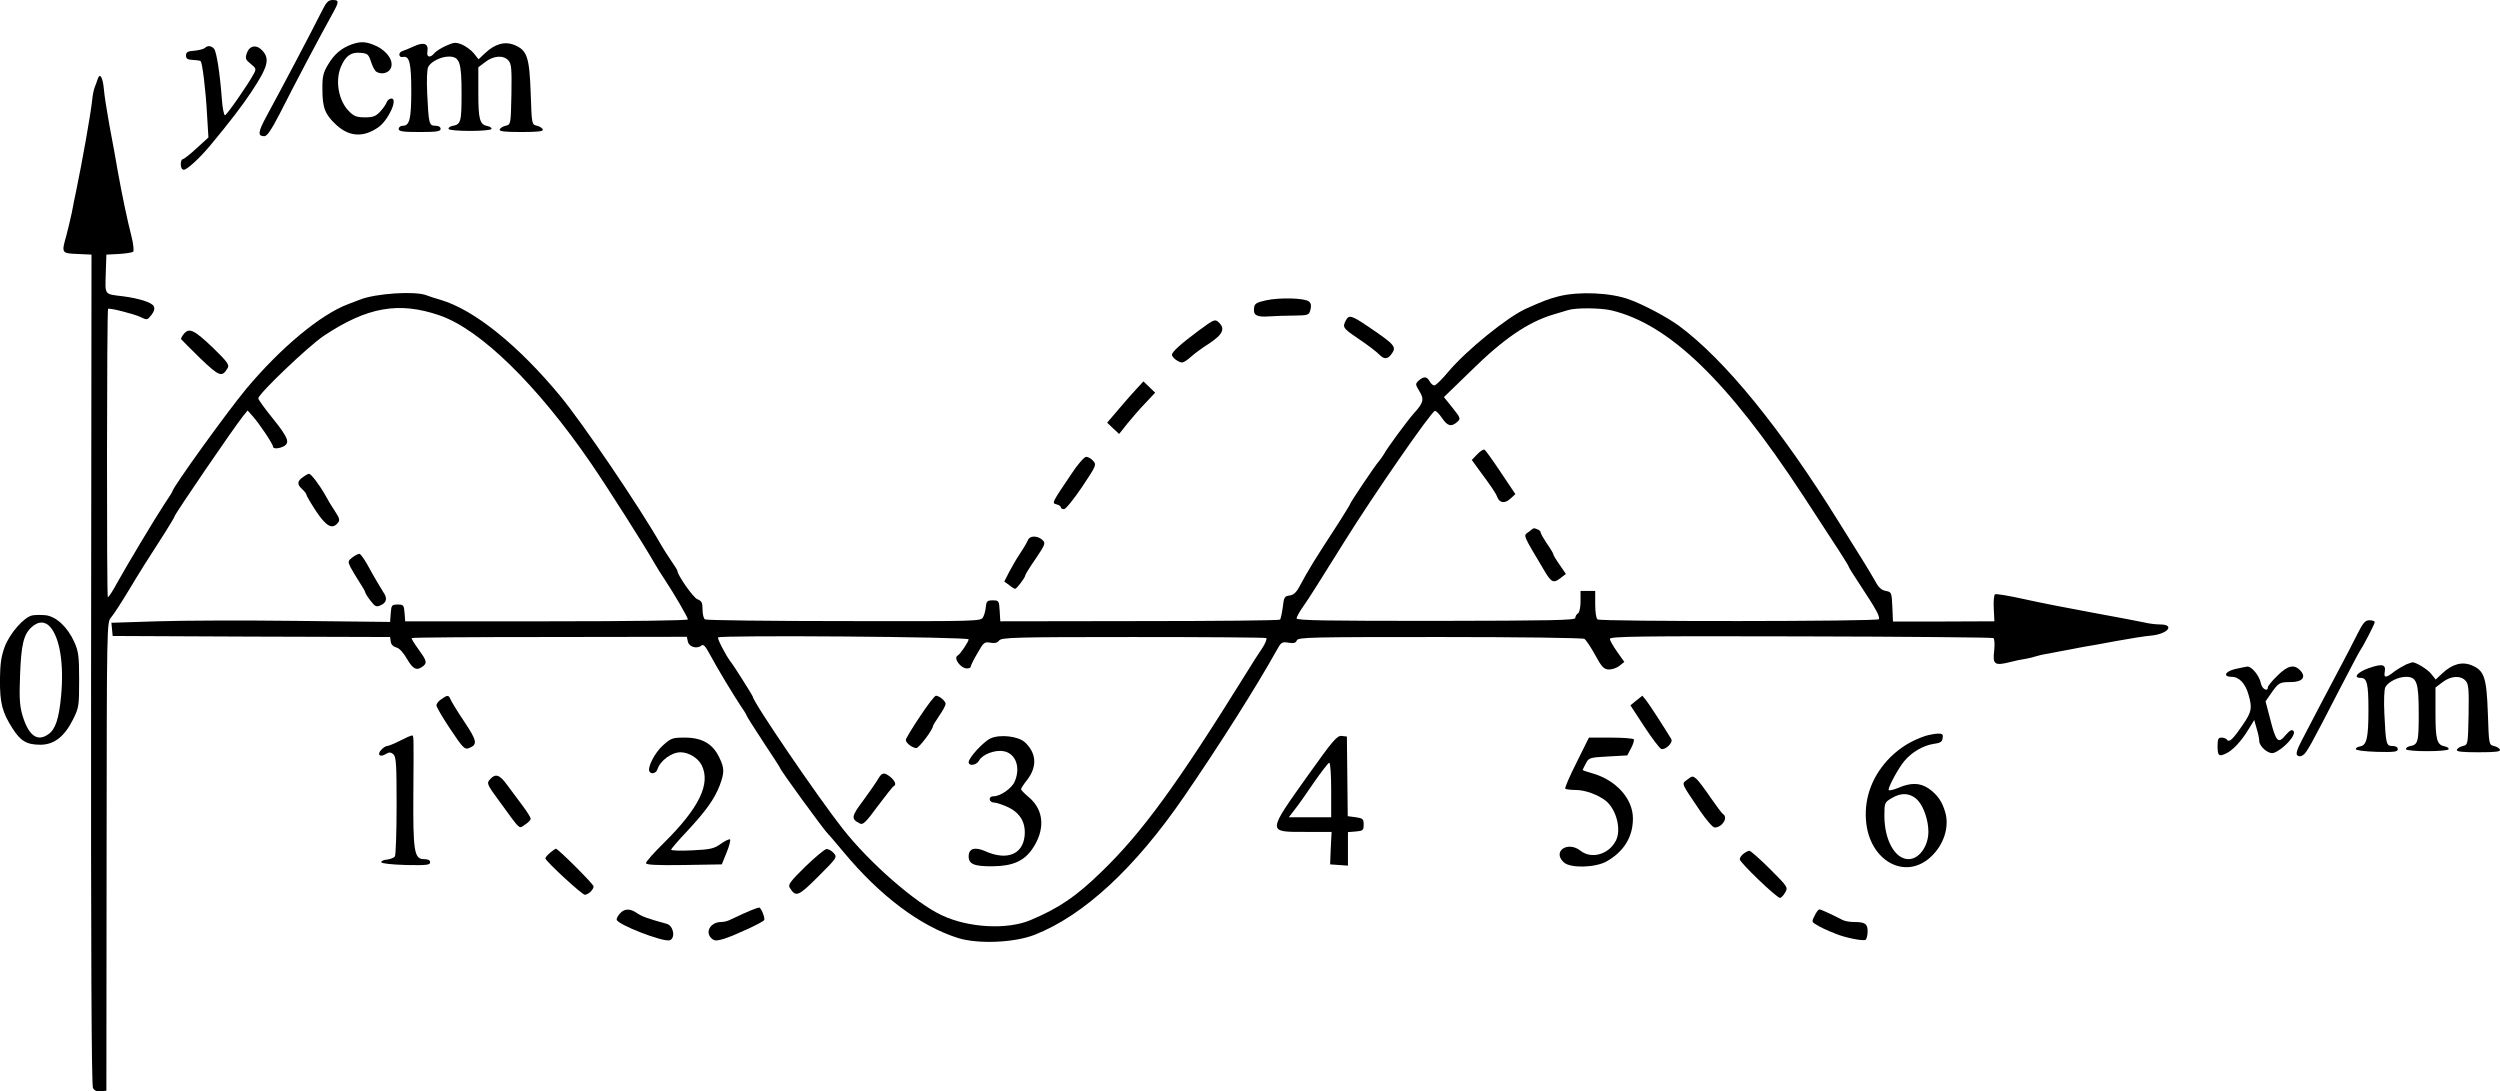 <?xml version="1.0" standalone="no"?>
<!DOCTYPE svg PUBLIC "-//W3C//DTD SVG 20010904//EN"
 "http://www.w3.org/TR/2001/REC-SVG-20010904/DTD/svg10.dtd">
<svg version="1.0" xmlns="http://www.w3.org/2000/svg"
 width="1193.05pt" height="520.857pt" viewBox="0 0 1193.05 520.857"
 preserveAspectRatio="xMidYMid meet">
<g transform="translate(-186.733,670) scale(0.1,-0.1)"
fill="#000000" stroke="none">
<g>
<path d="M3409 6658 c-65 -129 -195 -375 -270 -513 -41 -76 -43 -95 -10 -95
13 0 33 30 71 103 94 185 177 341 256 485 30 54 30 62 -1 62 -19 0 -30 -10
-46 -42z"/>
</g>
<g>
<path d="M3545 6488 c-49 -18 -83 -47 -112 -96 -24 -40 -28 -58 -27 -122 0
-84 13 -117 66 -166 62 -57 129 -61 200 -12 49 34 96 138 63 138 -9 0 -18 -8
-22 -17 -3 -10 -17 -30 -31 -45 -21 -23 -34 -28 -73 -28 -39 0 -53 5 -76 29
-50 49 -67 145 -39 212 22 52 48 71 93 67 35 -3 39 -7 51 -43 7 -22 18 -43 25
-47 23 -15 56 -8 68 14 18 33 -13 82 -67 108 -48 22 -74 24 -119 8z"/>
</g>
<g>
<path d="M3845 6480 c-22 -10 -48 -21 -58 -24 -21 -7 -17 -33 4 -28 30 7 39
-30 39 -161 0 -135 -8 -167 -40 -167 -11 0 -20 -7 -20 -15 0 -12 18 -15 100
-15 82 0 100 3 100 15 0 9 -9 15 -25 15 -30 0 -32 8 -39 154 -3 63 -1 117 5
127 13 25 61 49 98 49 52 0 61 -26 61 -176 0 -136 -3 -148 -44 -155 -11 -2
-19 -8 -18 -14 3 -13 201 -13 205 0 1 5 -7 11 -18 13 -38 7 -45 30 -45 158 l0
123 33 25 c40 31 87 34 111 7 14 -16 16 -39 14 -162 -3 -142 -3 -143 -27 -149
-14 -3 -26 -11 -29 -18 -3 -9 23 -12 103 -12 80 0 106 3 103 12 -3 7 -15 15
-29 18 -24 6 -24 7 -29 155 -6 172 -17 205 -77 230 -46 19 -93 6 -140 -38
l-32 -30 -22 28 c-12 15 -38 34 -56 42 -30 12 -38 12 -76 -5 -23 -10 -48 -26
-56 -35 -20 -25 -39 -21 -34 6 7 38 -16 48 -62 27z"/>
</g>
<g>
<path d="M2845 6471 c-6 -5 -28 -11 -50 -13 -32 -2 -40 -7 -40 -23 0 -15 7
-20 33 -21 18 -1 35 -3 37 -6 8 -8 24 -137 30 -249 l7 -115 -57 -52 c-31 -29
-61 -52 -66 -52 -5 0 -9 -11 -9 -25 0 -15 6 -25 15 -25 15 0 77 57 125 115 89
107 153 190 196 255 81 122 90 159 53 199 -28 30 -61 24 -74 -13 -8 -25 -6
-31 19 -51 25 -20 27 -25 15 -46 -26 -50 -130 -199 -138 -199 -5 0 -12 35 -15
78 -9 122 -25 224 -37 239 -13 15 -31 17 -44 4z"/>
</g>
<g>
<path d="M2334 6324 c-3 -10 -10 -28 -14 -39 -5 -11 -11 -40 -13 -65 -8 -71
-47 -290 -77 -435 -5 -22 -14 -67 -20 -100 -7 -33 -19 -82 -26 -109 -24 -84
-23 -85 53 -88 l67 -3 -2 -1979 c-1 -1351 2 -1985 9 -1998 7 -13 19 -18 37
-16 l27 3 1 1118 c1 1107 1 1117 21 1140 11 12 48 69 83 127 62 103 90 147
177 282 23 37 43 70 43 73 0 10 281 421 327 479 l22 27 25 -28 c32 -36 96
-132 96 -144 0 -12 27 -11 51 1 31 17 22 41 -51 132 -39 48 -70 91 -70 97 0
21 240 250 312 298 207 138 358 165 553 98 195 -67 466 -332 722 -705 84 -123
253 -389 305 -480 11 -19 32 -53 47 -75 44 -66 111 -181 111 -191 0 -5 -260
-9 -675 -9 l-674 0 -3 40 c-3 37 -5 40 -33 40 -28 0 -30 -3 -33 -41 l-3 -42
-447 5 c-246 3 -545 2 -665 -2 l-218 -7 3 -32 3 -31 662 -3 662 -2 3 -22 c2
-14 12 -24 27 -28 14 -3 33 -24 51 -55 29 -50 47 -58 78 -33 18 16 15 26 -24
80 -20 27 -34 51 -32 53 2 3 299 5 659 5 l654 1 5 -23 c6 -26 43 -36 64 -19
10 8 19 -1 41 -42 37 -69 111 -191 146 -244 16 -23 29 -44 29 -47 0 -3 36 -60
80 -127 44 -66 80 -122 80 -124 0 -9 214 -302 229 -315 4 -3 36 -41 73 -85
176 -212 369 -356 549 -412 96 -29 267 -22 364 16 234 92 479 318 714 661 163
237 345 524 441 697 21 38 25 41 56 36 25 -4 35 -2 40 11 6 15 67 16 683 16
372 0 682 -4 690 -9 7 -5 30 -39 51 -77 31 -57 41 -68 65 -69 15 0 38 7 51 18
l23 18 -34 48 c-19 27 -35 55 -35 62 0 12 142 14 910 12 501 -1 915 -5 920 -8
6 -4 7 -29 4 -60 -8 -66 2 -73 74 -55 26 7 61 14 77 16 17 3 37 8 45 11 8 3
36 10 63 14 26 5 71 14 100 19 28 6 64 12 79 15 16 2 81 14 145 26 65 12 141
24 168 26 79 8 113 53 40 53 -19 0 -54 4 -77 10 -24 5 -133 26 -243 46 -110
20 -258 49 -329 65 -71 16 -133 26 -138 23 -5 -4 -8 -34 -6 -68 l3 -61 -242
-1 -242 0 -3 70 c-3 69 -4 71 -32 76 -20 4 -34 16 -50 47 -13 23 -41 70 -63
105 -22 35 -71 113 -108 173 -278 449 -546 778 -765 940 -56 41 -169 101 -235
125 -90 34 -244 40 -339 16 -50 -13 -73 -22 -156 -59 -89 -40 -285 -199 -370
-300 -30 -36 -60 -66 -67 -66 -7 -1 -17 8 -23 19 -13 24 -28 25 -52 4 -17 -16
-17 -18 3 -51 24 -38 19 -56 -25 -104 -30 -33 -131 -170 -144 -196 -7 -12 -18
-27 -25 -35 -15 -16 -137 -197 -137 -204 0 -2 -24 -41 -53 -87 -122 -188 -141
-218 -190 -309 -14 -26 -28 -38 -46 -40 -23 -3 -27 -8 -32 -56 -4 -29 -10 -56
-13 -59 -3 -4 -305 -7 -671 -7 l-664 -1 -3 50 c-3 48 -4 50 -33 50 -26 0 -30
-4 -33 -30 -1 -16 -7 -39 -13 -50 -10 -20 -19 -20 -663 -19 -359 0 -658 4
-664 8 -7 4 -12 25 -12 47 0 33 -4 41 -24 49 -20 7 -96 116 -96 136 0 3 -13
24 -29 47 -16 23 -38 58 -49 77 -101 178 -375 582 -481 710 -200 242 -411 412
-571 459 -25 7 -55 17 -68 22 -54 21 -242 9 -317 -21 -11 -4 -36 -14 -55 -21
-132 -49 -323 -208 -487 -404 -93 -112 -353 -473 -353 -490 0 -2 -17 -30 -39
-62 -46 -70 -173 -282 -225 -375 -20 -38 -40 -68 -44 -68 -6 0 -5 1370 1 1376
6 6 127 -25 155 -39 31 -15 32 -15 52 10 13 17 17 30 11 42 -10 18 -70 37
-146 47 -91 11 -86 4 -83 107 l3 92 60 3 c33 2 64 7 68 11 4 4 1 37 -8 72 -22
86 -46 203 -66 314 -12 71 -15 86 -40 220 -12 66 -24 143 -26 170 -5 56 -19
79 -29 49z m7223 -1105 c276 -66 556 -336 915 -884 169 -258 218 -334 218
-340 0 -3 27 -46 61 -97 69 -105 88 -139 83 -153 -5 -11 -1324 -12 -1343 -1
-6 4 -11 34 -11 72 l0 64 -35 0 -35 0 0 -50 c0 -28 -5 -52 -12 -57 -7 -4 -13
-14 -13 -22 0 -11 -112 -13 -665 -14 -528 0 -665 2 -665 12 0 7 15 34 33 59
30 43 60 91 195 307 140 225 416 623 432 624 6 1 21 -15 34 -34 26 -39 45 -43
72 -19 18 16 17 19 -22 68 l-41 51 129 125 c156 154 273 233 393 269 25 7 56
17 70 21 38 12 153 11 207 -1z m-3067 -1570 c0 -11 -41 -72 -52 -77 -23 -11
13 -62 44 -62 10 0 18 4 18 9 0 5 14 34 32 64 29 52 34 55 61 50 21 -4 33 -1
42 10 11 15 70 17 639 17 345 0 631 -2 636 -5 5 -3 -4 -25 -19 -48 -16 -23
-51 -78 -78 -122 -329 -530 -497 -760 -690 -946 -120 -117 -201 -172 -338
-230 -112 -47 -297 -37 -425 24 -125 59 -343 249 -471 412 -116 147 -429 606
-429 630 0 4 -92 151 -108 170 -21 28 -62 106 -58 113 7 12 1196 3 1196 -9z"/>
<g>
<path d="M8917 4532 l-26 -27 37 -51 c60 -81 78 -108 85 -127 11 -28 36 -31
62 -7 l24 22 -69 103 c-38 57 -73 106 -78 109 -5 3 -21 -7 -35 -22z"/>
</g>
<g>
<path d="M9163 4162 c-27 -20 -33 -5 77 -190 31 -52 42 -56 74 -31 l26 20 -30
44 c-17 24 -30 46 -30 50 0 4 -13 26 -30 50 -16 24 -30 48 -30 53 0 6 -7 13
-16 16 -19 7 -15 9 -41 -12z"/>
</g>
<g>
<path d="M6257 3280 c-37 -55 -67 -105 -67 -111 0 -15 31 -38 50 -39 13 0 80
89 80 106 0 3 14 25 30 49 17 24 30 49 30 56 0 13 -29 38 -46 39 -6 0 -41 -45
-77 -100z"/>
</g>
<g>
<path d="M6594 3176 c-33 -15 -104 -92 -104 -113 0 -21 38 -15 50 8 16 29 76
52 117 44 57 -10 82 -76 53 -144 -13 -32 -68 -71 -101 -71 -27 0 -24 -30 4
-30 12 -1 42 -11 67 -23 57 -28 83 -74 77 -136 -9 -89 -85 -119 -188 -73 -50
22 -79 13 -79 -25 0 -37 27 -48 115 -47 96 1 149 25 189 83 62 91 56 184 -15
245 -22 18 -39 36 -39 40 0 4 13 24 29 44 49 64 45 128 -11 180 -32 29 -119
39 -164 18z"/>
</g>
<g>
<path d="M6058 2983 c-9 -16 -41 -62 -71 -103 -58 -77 -59 -88 -16 -110 14 -8
29 6 85 83 38 50 72 94 76 95 14 6 8 23 -14 43 -31 25 -41 24 -60 -8z"/>
</g>
</g>
<g>
<path d="M7910 5267 c-46 -10 -56 -16 -58 -36 -5 -35 12 -45 70 -41 29 2 84 4
122 4 67 1 70 2 77 28 5 19 3 31 -7 39 -20 17 -139 20 -204 6z"/>
</g>
<g>
<path d="M8290 5171 c-17 -32 -13 -38 52 -82 60 -41 88 -62 113 -86 19 -18 35
-16 51 5 28 37 21 45 -110 134 -79 53 -91 57 -106 29z"/>
</g>
<g>
<path d="M7590 5124 c-85 -63 -130 -103 -130 -117 0 -13 31 -36 48 -37 7 0 25
11 40 25 15 14 55 44 90 66 66 44 78 71 44 102 -16 15 -23 12 -92 -39z"/>
</g>
<g>
<path d="M2746 5108 c-10 -11 -16 -23 -14 -27 2 -3 43 -44 91 -91 92 -88 104
-92 131 -46 9 14 -2 30 -69 95 -90 86 -114 98 -139 69z"/>
</g>
<g>
<path d="M7289 4842 c-19 -20 -58 -65 -86 -98 l-52 -61 28 -27 29 -27 38 48
c21 26 60 71 86 98 l48 51 -28 27 -28 27 -35 -38z"/>
</g>
<g>
<path d="M6980 4438 c-95 -141 -94 -139 -70 -145 11 -3 20 -9 20 -14 0 -5 7
-9 15 -9 8 0 47 48 86 106 68 102 70 106 53 125 -9 10 -24 19 -33 19 -9 0 -41
-36 -71 -82z"/>
</g>
<g>
<path d="M3313 4423 c-28 -19 -29 -35 -3 -58 11 -10 20 -22 20 -27 0 -4 21
-40 46 -78 49 -73 77 -88 104 -55 10 12 8 22 -14 55 -15 22 -36 57 -47 78 -27
48 -68 102 -77 101 -4 0 -17 -7 -29 -16z"/>
</g>
<g>
<path d="M6773 4123 c-4 -10 -20 -38 -37 -63 -16 -24 -40 -65 -53 -90 l-23
-45 23 -17 c12 -10 25 -18 29 -18 7 0 48 54 48 64 0 4 22 40 50 80 47 70 48
75 31 90 -23 21 -60 20 -68 -1z"/>
</g>
<g>
<path d="M3550 4041 c-23 -18 -23 -21 -10 -48 8 -15 27 -47 42 -70 15 -23 28
-45 28 -49 0 -4 11 -22 25 -40 23 -30 28 -32 50 -22 28 13 32 34 11 63 -7 11
-22 36 -33 55 -11 19 -32 55 -45 80 -14 24 -30 45 -34 47 -5 1 -20 -6 -34 -16z"/>
</g>
<g>
<path d="M2021 3763 c-39 -8 -106 -84 -131 -149 -17 -46 -22 -81 -23 -159 0
-112 11 -154 60 -231 39 -61 68 -78 133 -78 65 0 114 38 155 119 29 58 30 65
30 190 0 114 -3 136 -23 181 -32 71 -86 122 -137 128 -22 2 -51 2 -64 -1z m86
-55 c46 -53 66 -177 52 -328 -10 -109 -27 -161 -61 -184 -53 -38 -95 -6 -124
92 -13 45 -15 84 -11 187 5 147 17 197 54 231 32 30 64 31 90 2z"/>
</g>
<g>
<path d="M13114 3668 c-20 -40 -53 -104 -74 -143 -57 -108 -155 -293 -189
-360 -21 -40 -28 -62 -21 -69 7 -7 16 -7 27 0 18 11 35 42 175 314 50 96 94
180 98 185 15 21 70 127 70 136 0 5 -11 9 -25 9 -21 0 -31 -12 -61 -72z"/>
</g>
<g>
<path d="M13350 3529 c-13 -6 -39 -21 -57 -34 -40 -32 -51 -31 -45 0 6 35 -13
39 -78 16 -53 -19 -75 -46 -37 -46 30 0 37 -26 37 -152 0 -134 -8 -170 -40
-175 -11 -2 -21 -7 -20 -13 0 -6 42 -11 100 -13 84 -2 100 0 100 13 0 9 -9 15
-25 15 -30 0 -32 8 -39 154 -3 63 -1 117 5 127 13 25 61 49 98 49 52 0 61 -26
61 -176 0 -136 -3 -148 -43 -155 -10 -2 -18 -8 -18 -14 1 -13 200 -13 204 0 1
5 -7 11 -18 13 -38 7 -45 30 -45 158 l0 123 33 25 c40 31 87 34 111 7 14 -16
16 -39 14 -162 -3 -142 -3 -143 -27 -149 -14 -3 -26 -11 -29 -18 -3 -9 23 -12
103 -12 80 0 106 3 103 12 -3 7 -15 15 -29 18 -24 6 -24 7 -29 155 -6 172 -17
205 -77 230 -46 19 -93 6 -140 -38 l-32 -30 -22 28 c-18 22 -77 58 -91 54 -2
0 -14 -5 -28 -10z"/>
</g>
<g>
<path d="M12533 3507 c-49 -12 -58 -37 -15 -37 35 0 65 -32 80 -86 18 -63 15
-81 -27 -142 -46 -68 -66 -88 -76 -72 -3 5 -15 10 -26 10 -15 0 -19 -7 -19
-38 0 -48 5 -54 38 -39 34 15 75 59 110 117 l27 44 11 -39 c7 -22 13 -50 13
-62 1 -27 46 -64 69 -56 47 17 111 88 94 105 -8 8 -18 2 -38 -21 -35 -42 -45
-32 -73 78 l-22 84 27 39 c35 50 40 53 93 53 55 0 75 23 47 54 -30 33 -61 26
-111 -24 -25 -24 -45 -49 -45 -55 0 -23 -28 -8 -33 18 -7 37 -44 82 -65 81 -9
-1 -36 -7 -59 -12z"/>
</g>
<g>
<path d="M3973 3363 c-13 -8 -23 -22 -23 -29 0 -8 30 -59 66 -113 58 -87 69
-99 87 -92 45 17 42 34 -20 127 -33 49 -62 97 -66 107 -8 21 -15 21 -44 0z"/>
</g>
<g>
<path d="M9676 3357 l-28 -23 66 -101 c36 -55 73 -104 81 -107 19 -7 58 30 48
47 -35 58 -105 166 -120 185 l-18 22 -29 -23z"/>
</g>
<g>
<path d="M11055 3188 c-69 -24 -117 -54 -166 -101 -83 -83 -125 -188 -117
-299 13 -196 189 -294 313 -174 58 56 84 136 67 204 -15 56 -38 89 -82 120
-41 27 -84 28 -144 2 -25 -10 -46 -15 -46 -9 0 17 48 105 75 137 36 43 91 75
140 82 32 4 41 10 43 28 3 18 -1 22 -25 21 -15 -1 -41 -6 -58 -11z m-35 -308
c28 -30 50 -95 50 -149 0 -69 -44 -131 -95 -131 -64 0 -115 91 -115 206 0 62
1 65 33 84 48 30 93 26 127 -10z"/>
</g>
<g>
<path d="M3776 3165 c-27 -14 -55 -25 -61 -25 -7 0 -20 -9 -29 -19 -21 -23 -5
-37 23 -19 15 9 23 9 35 -1 14 -12 16 -46 16 -245 0 -127 -4 -236 -8 -243 -4
-6 -21 -13 -37 -15 -17 -1 -29 -7 -28 -13 2 -6 52 -11 118 -13 98 -2 115 0
115 13 0 10 -10 15 -29 15 -47 0 -53 35 -51 318 2 283 2 272 -7 272 -5 0 -30
-11 -57 -25z"/>
</g>
<g>
<path d="M8110 3001 c-197 -277 -196 -271 -14 -271 l126 0 -4 -77 -3 -78 43
-3 42 -3 0 80 0 80 38 3 c34 3 37 6 37 33 0 27 -4 30 -38 35 l-38 5 -2 190 -2
190 -25 3 c-22 2 -41 -20 -160 -187z m110 -71 l0 -130 -101 0 -101 0 29 38
c16 20 58 79 92 130 35 50 67 92 72 92 5 0 9 -58 9 -130z"/>
</g>
<g>
<path d="M5031 3143 c-39 -35 -76 -107 -64 -125 8 -15 32 -8 38 11 13 41 67
81 110 81 38 0 83 -27 100 -60 46 -89 -11 -206 -180 -373 -47 -46 -85 -89 -85
-96 0 -8 48 -11 181 -9 l181 3 23 57 c13 32 20 60 16 62 -4 3 -24 -7 -44 -21
-32 -23 -49 -27 -137 -31 -55 -3 -100 -1 -100 3 0 4 34 44 76 88 91 98 131
154 156 219 23 62 23 82 -3 135 -31 64 -82 93 -163 93 -59 0 -66 -2 -105 -37z"/>
</g>
<g>
<path d="M9391 3061 c-33 -65 -57 -121 -54 -125 4 -3 27 -6 52 -6 44 0 107
-24 142 -52 51 -42 75 -139 47 -191 -34 -65 -116 -88 -168 -47 -62 49 -137 -4
-79 -56 31 -28 149 -25 203 5 83 47 126 117 126 205 0 95 -81 184 -195 216
-25 7 -45 14 -45 15 0 2 7 16 15 31 14 28 18 29 106 34 l92 5 18 34 c10 19 16
38 13 43 -3 4 -52 8 -110 8 l-104 0 -59 -119z"/>
</g>
<g>
<path d="M4206 2981 c-17 -19 -16 -23 46 -107 103 -141 90 -130 121 -109 15 9
27 22 27 28 0 5 -17 33 -38 61 -21 28 -54 72 -73 98 -37 52 -57 58 -83 29z"/>
</g>
<g>
<path d="M9920 2980 c-29 -22 -33 -11 60 -149 30 -44 62 -81 70 -80 36 0 66
48 40 64 -6 4 -32 39 -59 78 -27 40 -57 80 -67 89 -18 16 -21 16 -44 -2z"/>
</g>
<g>
<path d="M4493 2631 c-13 -11 -23 -23 -23 -27 0 -13 174 -173 188 -174 16 0
42 24 42 40 0 11 -170 180 -180 180 -3 -1 -15 -9 -27 -19z"/>
</g>
<g>
<path d="M5710 2564 c-71 -70 -83 -86 -74 -100 29 -47 40 -43 136 53 91 91 92
92 73 113 -10 11 -25 19 -34 18 -9 -1 -54 -39 -101 -84z"/>
</g>
<g>
<path d="M10188 2626 c-10 -7 -18 -19 -18 -27 0 -15 176 -184 192 -184 5 0 16
11 24 25 15 25 14 27 -72 113 -48 48 -93 87 -98 87 -6 0 -19 -7 -28 -14z"/>
</g>
<g>
<path d="M5470 2363 c-16 -5 -94 -40 -122 -54 -10 -5 -27 -9 -39 -9 -52 0 -80
-50 -44 -80 13 -11 24 -10 58 0 53 17 184 78 191 89 6 9 -15 61 -24 60 -3 0
-12 -3 -20 -6z"/>
</g>
<g>
<path d="M4827 2342 c-10 -10 -17 -24 -17 -30 0 -23 224 -110 254 -99 28 11
17 69 -14 78 -94 26 -118 35 -142 51 -33 23 -60 23 -81 0z"/>
</g>
<g>
<path d="M10527 2330 c-14 -27 -14 -30 7 -42 21 -13 47 -26 96 -45 43 -18 129
-35 140 -28 5 3 10 21 10 40 0 37 -12 45 -66 45 -19 0 -42 4 -52 9 -67 34
-105 51 -112 51 -5 0 -15 -13 -23 -30z"/>
</g>
</g>
</svg>
